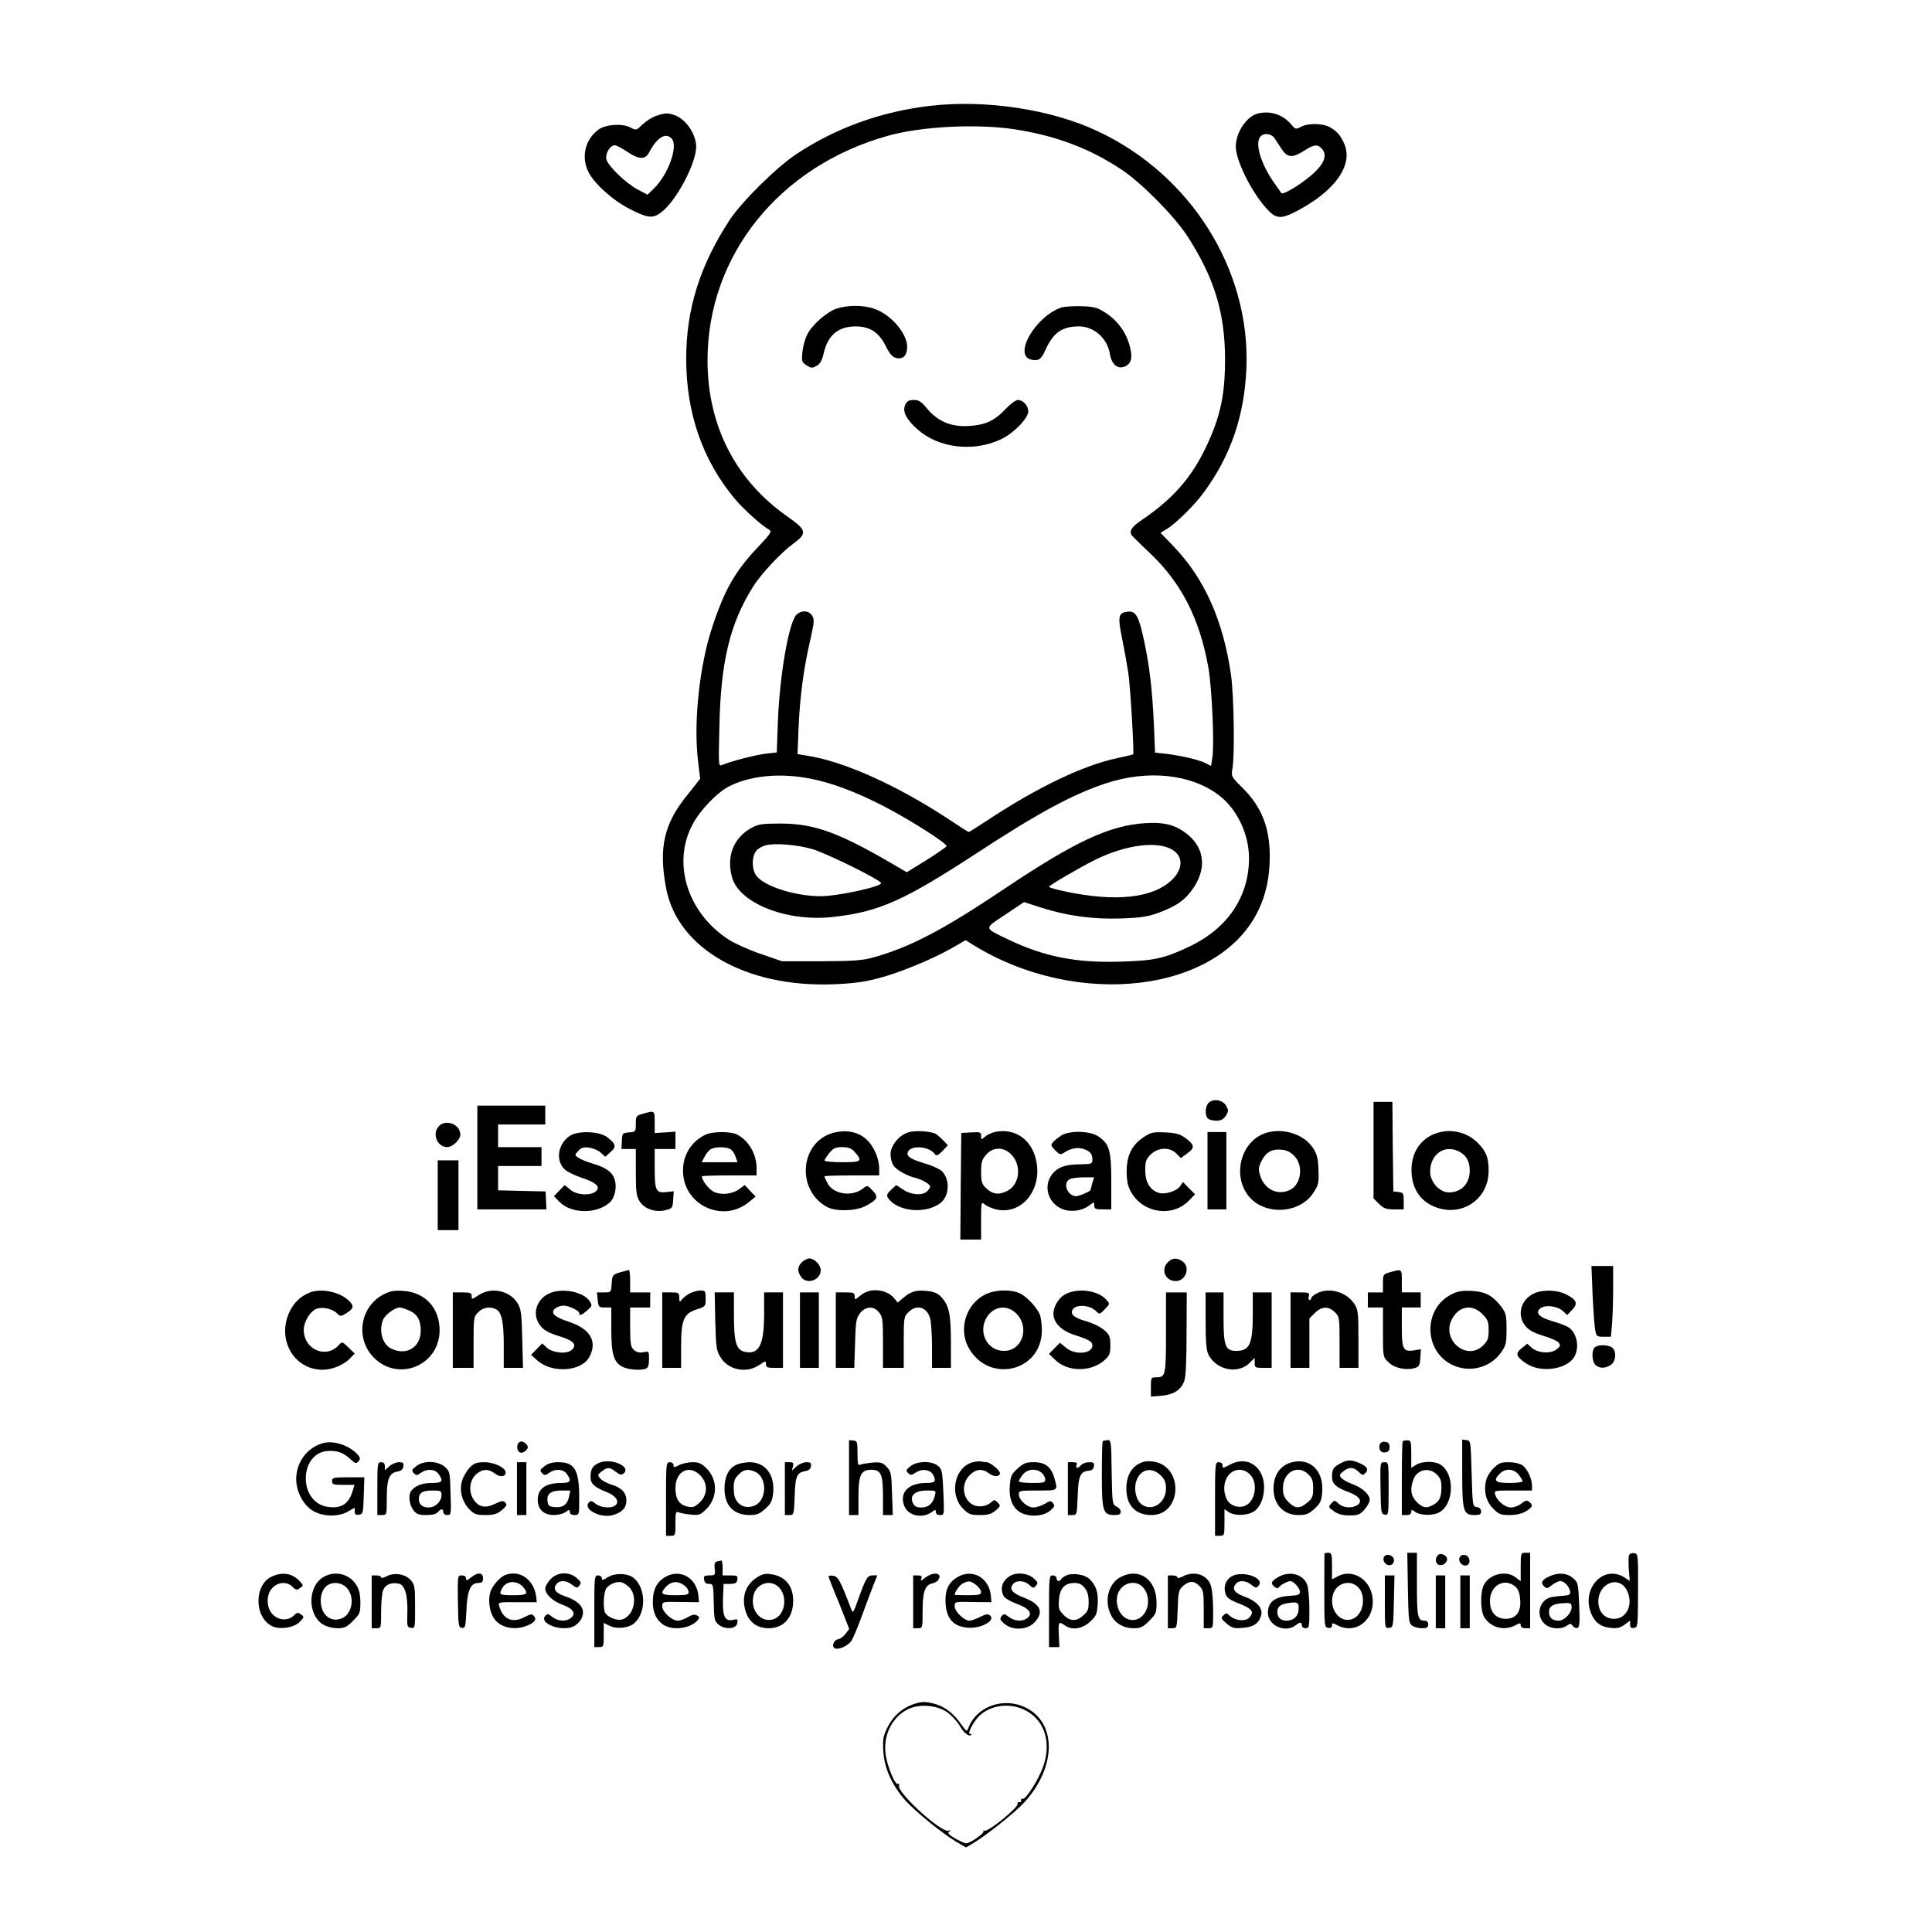 <?xml version="1.0" standalone="no"?>
<!DOCTYPE svg PUBLIC "-//W3C//DTD SVG 20010904//EN"
 "http://www.w3.org/TR/2001/REC-SVG-20010904/DTD/svg10.dtd">
<svg version="1.0" xmlns="http://www.w3.org/2000/svg"
 width="1024pt" height="1024pt" viewBox="0 0 1024 1024"
 preserveAspectRatio="xMidYMid meet">

<g transform="translate(0,1024) scale(0.1,-0.1)"
fill="#000000" stroke="none">
<path d="M4930 9679 c-258 -30 -498 -116 -708 -255 -106 -70 -290 -252 -354
-349 -157 -239 -231 -472 -231 -735 0 -291 87 -541 261 -748 43 -51 142 -140
179 -160 15 -9 8 -20 -57 -89 -123 -129 -180 -228 -247 -433 -66 -203 -97
-495 -74 -697 l12 -101 -70 -88 c-123 -152 -151 -280 -110 -494 61 -317 422
-524 884 -507 103 4 165 12 237 31 113 29 281 98 390 159 l76 44 38 -24 c555
-344 1306 -254 1514 183 40 82 60 177 60 284 0 155 -43 263 -145 365 -59 58
-60 61 -53 100 13 72 8 385 -7 495 -41 289 -140 511 -301 680 l-73 76 30 18
c49 29 145 123 198 194 143 194 216 405 227 657 23 523 -293 1028 -789 1260
-248 116 -592 168 -887 134z m445 -124 c219 -33 402 -102 571 -215 106 -71
278 -245 347 -351 141 -218 199 -403 200 -649 1 -162 -19 -277 -70 -400 -85
-207 -188 -332 -374 -458 -49 -33 -64 -55 -52 -77 5 -7 45 -47 91 -90 173
-162 270 -352 317 -615 18 -106 32 -401 21 -473 l-7 -47 -29 15 c-34 18 -131
40 -211 50 l-57 6 -6 147 c-9 185 -21 297 -51 441 -29 136 -44 163 -87 159
-51 -5 -55 -24 -30 -145 12 -59 26 -139 32 -177 11 -72 32 -427 26 -434 -2 -2
-37 -10 -78 -19 -183 -37 -429 -155 -701 -335 -49 -32 -90 -58 -92 -58 -3 0
-52 31 -110 70 -274 180 -556 306 -749 335 l-49 8 6 149 c8 167 26 301 62 458
21 94 22 107 9 128 -18 27 -57 29 -83 3 -40 -40 -88 -316 -98 -563 l-6 -166
-61 -7 c-55 -7 -182 -40 -230 -60 -18 -8 -18 0 -13 206 7 345 57 549 182 745
42 65 144 174 205 219 81 59 78 74 -29 149 -274 193 -421 482 -421 826 0 556
380 1029 955 1190 176 50 471 65 670 35z m-1085 -3441 c113 -21 250 -72 394
-147 141 -73 337 -198 333 -212 -2 -5 -50 -38 -107 -74 l-104 -64 -31 18
c-319 189 -450 239 -635 240 -99 0 -121 -3 -155 -22 -97 -52 -136 -151 -105
-263 38 -138 292 -238 536 -210 243 27 375 86 764 340 321 210 502 308 678
367 225 75 455 51 604 -63 95 -73 158 -205 158 -333 0 -202 -112 -370 -312
-466 -136 -65 -188 -77 -373 -82 -231 -7 -399 26 -590 117 -133 64 -132 56
-17 132 l100 67 88 -29 c143 -45 275 -63 427 -58 108 4 144 10 200 31 94 35
141 68 184 133 66 99 57 202 -23 273 -65 57 -127 75 -235 68 -188 -12 -371
-97 -744 -347 -333 -223 -504 -312 -705 -367 -52 -14 -106 -17 -270 -18 l-205
0 -113 39 c-62 21 -139 56 -170 76 -219 142 -301 405 -191 611 42 78 132 171
197 203 111 55 265 70 422 40z m18 -375 c82 -26 362 -164 362 -180 0 -19 -230
-69 -320 -69 -134 0 -296 51 -340 107 -26 33 -27 102 -2 133 9 12 33 26 52 30
50 13 170 2 248 -21z m1909 -5 c55 -35 53 -101 -5 -157 -101 -98 -300 -119
-571 -61 -45 10 -81 20 -81 24 0 7 166 104 245 143 165 81 334 102 412 51z"/>
<path d="M4433 8604 c-53 -19 -128 -85 -154 -136 -12 -23 -23 -64 -26 -93 -5
-49 -4 -54 22 -71 24 -16 30 -16 53 -3 19 10 29 28 38 67 21 95 77 142 169
142 75 0 123 -31 159 -103 20 -41 36 -59 54 -64 36 -9 57 9 60 51 6 72 -83
179 -176 210 -56 20 -143 19 -199 0z"/>
<path d="M5628 8611 c-137 -44 -260 -253 -163 -277 38 -9 54 1 75 49 41 93 89
127 178 127 81 0 152 -63 165 -148 9 -52 39 -79 75 -66 39 14 48 49 28 116
-20 72 -68 134 -131 173 -41 26 -59 30 -124 32 -42 1 -88 -2 -103 -6z"/>
<path d="M4798 8095 c-16 -35 4 -76 64 -130 112 -100 297 -123 444 -53 65 30
144 111 144 147 0 31 -27 61 -55 61 -11 0 -40 -21 -65 -48 -60 -63 -108 -85
-197 -90 -92 -5 -162 24 -219 92 -31 38 -44 46 -71 46 -26 0 -36 -6 -45 -25z"/>
<path d="M6670 9639 c-61 -13 -120 -99 -120 -176 0 -72 79 -234 160 -325 50
-57 75 -61 153 -22 208 106 310 245 263 359 -20 48 -42 72 -80 92 -39 20 -113
21 -150 1 -29 -15 -30 -14 -54 14 -42 50 -107 72 -172 57z m85 -131 c9 -13 26
-39 38 -58 30 -46 57 -48 116 -11 54 35 73 38 95 15 30 -30 20 -71 -31 -122
-55 -55 -172 -129 -182 -115 -3 5 -21 30 -39 56 -71 101 -103 212 -70 245 19
19 56 14 73 -10z"/>
<path d="M3476 9625 c-21 -7 -53 -28 -71 -45 -33 -32 -33 -32 -65 -15 -43 22
-130 16 -168 -12 -70 -51 -92 -142 -55 -221 29 -63 132 -155 223 -201 95 -48
121 -50 165 -16 80 60 185 260 185 348 -1 66 -53 144 -113 166 -36 14 -53 13
-101 -4z m85 -121 c34 -41 -20 -191 -96 -264 l-33 -32 -53 28 c-63 34 -156
124 -165 159 -7 30 19 75 44 75 9 0 40 -16 69 -36 59 -40 94 -41 114 -1 41 79
89 108 120 71z"/>
<path d="M6406 4395 c-19 -19 -21 -66 -4 -83 7 -7 27 -12 45 -12 24 0 37 7 50
26 15 24 15 29 2 53 -18 32 -68 40 -93 16z"/>
<path d="M7280 4144 l0 -256 29 -29 c25 -24 37 -29 80 -29 l51 0 0 44 c0 41
-2 45 -27 48 l-28 3 -3 238 -2 237 -50 0 -50 0 0 -256z"/>
<path d="M2530 4105 l0 -275 183 0 183 0 -2 48 -2 47 -126 3 -126 3 0 64 0 65
115 0 115 0 0 50 0 50 -115 0 -115 0 0 60 0 60 125 0 125 0 0 50 0 50 -180 0
-180 0 0 -275z"/>
<path d="M3408 4337 c-36 -10 -38 -12 -38 -53 0 -42 -1 -43 -36 -46 -35 -3
-36 -4 -38 -45 l-2 -43 38 0 38 0 0 -122 c0 -104 3 -128 20 -155 24 -40 84
-61 138 -47 35 9 37 11 40 55 l3 45 -36 -4 c-58 -7 -65 6 -65 124 l0 104 55 0
55 0 0 46 0 46 -55 -4 -55 -3 0 58 c0 62 0 62 -62 44z"/>
<path d="M2325 4270 c-36 -40 -7 -110 45 -110 28 0 70 39 70 66 0 55 -78 85
-115 44z"/>
<path d="M4417 4236 c-178 -48 -199 -305 -32 -394 46 -24 150 -21 201 5 66 35
72 48 39 83 -28 29 -28 29 -52 10 -58 -45 -157 -30 -187 29 -9 16 -16 32 -16
36 0 3 65 5 145 5 l145 0 0 34 c0 44 -17 94 -47 134 -43 58 -115 79 -196 58z
m110 -98 c47 -53 41 -58 -62 -58 -52 0 -95 4 -95 9 0 5 12 23 26 40 21 26 33
31 68 31 31 0 48 -6 63 -22z"/>
<path d="M4820 4240 c-51 -12 -100 -70 -100 -118 0 -20 7 -48 16 -60 17 -24
72 -55 119 -66 35 -9 75 -33 75 -46 0 -4 -7 -16 -16 -24 -24 -24 -85 -20 -127
9 l-37 24 -27 -25 c-21 -20 -25 -29 -17 -42 46 -72 194 -89 275 -31 50 35 57
122 13 170 -10 11 -46 28 -81 39 -80 24 -103 37 -103 55 0 46 111 45 145 -2 8
-11 16 -8 40 16 l29 31 -25 26 c-13 14 -31 29 -39 34 -25 14 -103 19 -140 10z"/>
<path d="M5272 4240 c-18 -4 -42 -16 -52 -25 -19 -17 -20 -17 -20 4 0 20 -4
22 -52 19 l-53 -3 -3 -282 -2 -283 55 0 55 0 0 102 c0 96 1 100 18 85 9 -8 35
-20 57 -26 138 -36 253 103 216 262 -25 110 -114 170 -219 147z m87 -118 c58
-58 46 -162 -22 -195 -44 -22 -78 -17 -113 18 -20 20 -24 34 -24 84 0 49 4 65
26 90 35 42 93 44 133 3z"/>
<path d="M6709 4235 c-129 -41 -179 -219 -94 -331 83 -108 273 -100 347 15 27
42 29 52 26 122 -2 62 -8 83 -30 116 -48 72 -158 107 -249 78z m154 -125 c46
-51 33 -146 -24 -176 -65 -33 -138 1 -160 76 -10 32 -9 44 7 76 24 48 57 66
109 60 28 -3 48 -14 68 -36z"/>
<path d="M7640 4241 c-91 -18 -151 -88 -158 -181 -7 -94 30 -170 102 -207 145
-75 306 20 306 181 0 70 -12 102 -57 148 -49 50 -123 73 -193 59z m100 -108
c34 -20 50 -52 50 -98 0 -68 -45 -115 -110 -115 -50 0 -100 55 -100 110 0 96
82 149 160 103z"/>
<path d="M3022 4221 c-65 -42 -80 -132 -28 -180 13 -12 54 -32 91 -44 77 -25
101 -50 71 -73 -32 -23 -100 -18 -134 11 l-29 24 -28 -29 -29 -30 28 -29 c62
-65 199 -67 268 -4 26 23 38 77 27 118 -12 42 -46 67 -119 88 -30 9 -64 23
-75 31 -20 14 -20 14 0 36 16 18 27 21 58 17 22 -3 49 -15 62 -27 l23 -21 28
25 c33 28 29 44 -20 80 -40 30 -150 34 -194 7z"/>
<path d="M3735 4224 c-73 -38 -115 -106 -115 -189 0 -182 213 -282 352 -164
l33 27 -29 30 -29 31 -27 -20 c-38 -29 -99 -35 -138 -15 -26 14 -62 60 -62 81
0 3 65 5 145 5 l145 0 0 40 c0 72 -42 145 -102 176 -36 19 -135 18 -173 -2z
m135 -74 c10 -5 23 -23 28 -40 l11 -30 -95 0 -95 0 16 30 c8 16 23 34 32 39
23 13 79 14 103 1z"/>
<path d="M5625 4222 c-16 -11 -36 -26 -44 -36 -13 -15 -11 -20 12 -43 24 -24
27 -25 49 -11 35 23 74 29 105 17 32 -12 43 -26 43 -56 0 -21 -4 -23 -62 -24
-85 0 -127 -17 -156 -59 -42 -62 -15 -147 56 -177 45 -19 105 -12 144 17 28
21 28 21 28 0 0 -17 6 -20 45 -20 l45 0 0 148 c0 166 -10 200 -69 239 -45 30
-151 32 -196 5z m164 -254 c-5 -18 -9 -34 -9 -35 0 -7 -61 -33 -76 -33 -45 0
-73 68 -36 89 9 6 43 11 74 11 l57 0 -10 -32z"/>
<path d="M6065 4215 c-60 -39 -88 -88 -93 -162 -2 -33 1 -77 8 -97 45 -137
223 -181 322 -79 l32 33 -32 32 -32 33 -15 -22 c-20 -28 -84 -47 -118 -34 -44
17 -67 58 -67 118 0 47 4 59 29 84 39 38 100 41 136 5 l24 -24 35 26 c41 29
38 45 -16 84 -25 17 -49 24 -103 26 -62 3 -75 0 -110 -23z"/>
<path d="M6400 4035 l0 -205 50 0 50 0 0 205 0 205 -50 0 -50 0 0 -205z"/>
<path d="M2320 3905 l0 -185 55 0 55 0 0 185 0 185 -55 0 -55 0 0 -185z"/>
<path d="M4250 3550 c-24 -24 -25 -48 -4 -78 30 -43 104 -17 104 36 0 28 -34
62 -60 62 -11 0 -29 -9 -40 -20z"/>
<path d="M6190 3550 c-39 -39 -14 -100 42 -100 53 0 79 74 36 104 -30 21 -54
20 -78 -4z"/>
<path d="M8441 3378 c4 -84 10 -169 14 -188 6 -33 9 -35 44 -35 l39 0 6 65 c3
36 6 120 6 188 l0 122 -57 0 -58 0 6 -152z"/>
<path d="M3285 3496 c-38 -12 -40 -15 -43 -59 -3 -47 -3 -47 -40 -47 l-38 0 4
-40 c4 -38 6 -40 38 -40 l34 0 0 -115 c0 -133 13 -175 59 -199 30 -16 96 -21
125 -10 11 4 16 19 16 50 0 43 0 43 -30 37 -22 -4 -36 0 -50 12 -17 16 -20 31
-20 122 l0 103 53 0 53 0 0 40 1 40 -54 0 -53 0 0 60 c0 33 -3 60 -7 59 -5 -1
-26 -7 -48 -13z"/>
<path d="M7368 3497 c-37 -10 -38 -12 -38 -59 l0 -48 -40 0 -40 0 0 -40 0 -40
40 0 40 0 0 -131 c0 -129 0 -131 28 -158 30 -31 90 -45 137 -33 27 8 30 13 33
55 l3 46 -35 -6 c-59 -9 -66 4 -66 123 l0 104 50 0 50 0 0 40 0 40 -50 0 -50
0 0 60 c0 65 1 65 -62 47z"/>
<path d="M1641 3389 c-48 -19 -84 -54 -107 -103 -68 -146 24 -306 176 -306 52
0 115 27 147 62 l23 24 -33 32 c-33 32 -34 32 -51 13 -68 -75 -186 -24 -186
81 0 39 30 92 61 108 29 16 86 6 113 -19 21 -20 21 -20 54 0 38 25 40 38 9 67
-49 46 -146 65 -206 41z"/>
<path d="M2030 3378 c-127 -69 -148 -244 -40 -342 133 -120 340 -27 340 153 0
119 -77 202 -193 209 -51 3 -70 -1 -107 -20z m134 -82 c47 -19 66 -51 66 -109
0 -89 -77 -135 -158 -94 -45 22 -65 93 -42 151 9 26 63 66 88 66 7 0 28 -6 46
-14z"/>
<path d="M2536 3375 c-34 -23 -36 -23 -36 -5 0 17 -7 20 -50 20 l-50 0 0 -200
0 -200 55 0 55 0 0 135 c0 131 1 137 25 160 25 26 63 32 95 15 29 -16 40 -66
40 -191 l0 -119 51 0 51 0 -4 153 c-3 131 -6 157 -23 187 -41 70 -141 91 -209
45z"/>
<path d="M2914 3386 c-74 -32 -97 -117 -48 -175 18 -22 45 -37 95 -52 79 -24
100 -46 69 -74 -26 -24 -102 -16 -134 14 l-22 21 -30 -31 -29 -30 32 -29 c79
-71 237 -60 278 20 42 81 3 147 -109 184 -79 25 -102 49 -72 72 11 8 30 14 43
14 29 0 83 -27 83 -40 0 -16 13 -11 43 15 26 24 27 26 12 49 -32 49 -144 71
-211 42z"/>
<path d="M3656 3385 c-16 -9 -35 -23 -42 -33 -12 -15 -13 -14 -14 11 0 25 -3
27 -45 27 l-45 0 0 -200 0 -200 50 0 50 0 0 113 c0 142 14 175 83 197 46 15
47 16 47 58 0 39 -2 42 -27 42 -16 0 -41 -7 -57 -15z"/>
<path d="M4561 3374 c-30 -25 -31 -25 -31 -5 0 19 -6 21 -50 21 l-50 0 0 -200
0 -200 49 0 49 0 4 129 c3 113 6 133 24 158 30 40 75 43 103 7 19 -24 21 -39
21 -160 l0 -134 55 0 55 0 0 135 c0 131 1 137 25 160 43 44 98 28 115 -33 5
-20 10 -88 10 -149 l0 -113 50 0 50 0 0 133 c0 149 -9 195 -48 239 -21 23 -39
31 -74 35 -60 7 -89 -1 -128 -34 l-32 -27 -17 21 c-40 51 -130 60 -180 17z"/>
<path d="M5220 3378 c-99 -50 -140 -180 -88 -278 106 -197 390 -131 390 89 0
31 -5 68 -10 82 -16 40 -73 100 -109 115 -50 22 -132 18 -183 -8z m155 -90
c87 -68 51 -208 -54 -208 -89 0 -139 99 -91 178 33 54 97 68 145 30z"/>
<path d="M5650 3382 c-43 -21 -74 -79 -65 -121 9 -42 49 -77 108 -96 76 -24
97 -36 97 -56 0 -45 -92 -53 -140 -12 l-32 26 -29 -29 -29 -30 33 -32 c66 -64
189 -65 260 -2 28 25 32 34 32 80 0 45 -4 55 -32 80 -18 16 -59 36 -92 46 -65
18 -87 35 -78 59 13 33 91 31 126 -4 19 -19 20 -18 47 10 27 28 27 29 8 50
-43 49 -148 64 -214 31z"/>
<path d="M6978 3384 c-16 -8 -28 -19 -28 -24 0 -6 -4 -10 -9 -10 -5 0 -7 9 -4
20 5 18 0 20 -46 20 l-51 0 0 -200 0 -200 50 0 50 0 0 131 0 131 29 29 c36 36
73 37 106 4 24 -23 25 -29 25 -160 l0 -135 50 0 50 0 0 154 c0 142 -2 155 -23
187 -42 63 -136 88 -199 53z"/>
<path d="M7692 3379 c-148 -75 -147 -295 1 -371 92 -47 206 -19 264 65 25 36
28 49 28 122 0 74 -3 85 -27 118 -47 61 -85 81 -158 85 -51 2 -74 -1 -108 -19z
m164 -103 c30 -30 34 -40 34 -86 0 -44 -4 -56 -29 -81 -87 -86 -224 30 -165
140 37 69 106 81 160 27z"/>
<path d="M8134 3386 c-74 -32 -97 -117 -48 -175 18 -22 45 -36 94 -51 37 -11
74 -27 81 -36 11 -14 10 -19 -11 -36 -31 -25 -101 -20 -133 10 l-22 20 -30
-24 c-35 -27 -30 -44 23 -80 80 -55 227 -31 260 42 25 54 6 128 -40 152 -12 7
-50 21 -82 30 -70 21 -91 45 -61 68 26 20 90 12 119 -15 l22 -21 27 28 c32 33
24 53 -33 82 -45 23 -120 26 -166 6z"/>
<path d="M3791 3238 c4 -141 6 -156 28 -192 42 -68 137 -87 205 -41 34 23 36
23 36 5 0 -17 7 -20 45 -20 l45 0 0 200 0 200 -50 0 -50 0 0 -115 c0 -163 -27
-216 -102 -200 -46 10 -58 51 -58 195 l0 120 -51 0 -51 0 3 -152z"/>
<path d="M4240 3190 l0 -200 50 0 50 0 0 200 0 200 -50 0 -50 0 0 -200z"/>
<path d="M6180 3177 c0 -229 -2 -237 -52 -237 -27 0 -28 -2 -28 -51 l0 -51 55
4 c66 6 105 31 122 79 8 22 12 110 12 252 l1 217 -55 0 -55 0 0 -213z"/>
<path d="M6390 3240 c0 -114 4 -158 15 -180 43 -83 157 -105 219 -43 l26 26 0
-27 c0 -24 3 -26 45 -26 l45 0 0 200 0 200 -50 0 -50 0 0 -114 c0 -159 -16
-196 -88 -196 -57 0 -67 25 -67 176 l0 134 -47 0 -48 0 0 -150z"/>
<path d="M8452 3098 c-17 -17 -15 -74 4 -92 20 -20 53 -20 82 0 29 20 31 79 3
94 -26 14 -74 13 -89 -2z"/>
<path d="M4500 2408 l0 -198 25 0 25 0 0 100 c0 112 14 140 68 140 51 0 62
-24 62 -138 l0 -102 26 0 26 0 -4 114 c-3 106 -5 116 -28 141 -22 23 -31 26
-75 23 -27 -3 -57 -7 -65 -11 -13 -6 -15 4 -15 59 0 63 -2 67 -22 69 l-23 2 0
-199z"/>
<path d="M5845 2601 c-3 -2 -5 -81 -5 -175 0 -197 6 -216 66 -216 26 0 34 4
34 18 0 9 -10 22 -22 27 -22 10 -23 14 -26 182 -2 165 -3 172 -23 170 -11 -1
-22 -3 -24 -6z"/>
<path d="M7435 2601 c-3 -2 -5 -91 -5 -198 l0 -193 25 0 c16 0 25 6 25 16 0
14 2 14 22 0 27 -19 94 -20 126 -2 82 45 83 212 2 256 -31 17 -96 15 -125 -4
l-25 -16 0 73 c0 67 -2 73 -20 73 -12 0 -23 -2 -25 -5z m180 -176 c20 -19 25
-34 25 -72 -1 -51 -12 -73 -47 -91 -34 -18 -52 -14 -84 17 -31 32 -37 66 -18
118 18 54 84 69 124 28z"/>
<path d="M7750 2432 c0 -203 6 -222 66 -222 27 0 34 4 34 19 0 13 -8 21 -22
23 -23 3 -23 6 -28 178 -5 172 -5 175 -27 177 l-23 3 0 -178z"/>
<path d="M1708 2590 c-83 -25 -138 -102 -138 -190 0 -67 39 -140 91 -169 54
-31 135 -31 184 -2 l35 20 0 -20 c0 -15 5 -20 23 -17 21 3 22 8 25 101 l3 97
-86 0 c-78 0 -85 -2 -85 -20 0 -18 7 -20 59 -20 l60 0 -9 -29 c-20 -71 -60
-98 -131 -88 -163 22 -155 297 8 297 49 0 75 -11 114 -47 23 -21 27 -22 39 -8
11 13 10 19 -5 36 -46 50 -131 77 -187 59z"/>
<path d="M2744 2585 c-8 -21 2 -45 19 -45 8 0 20 7 27 15 10 12 10 18 0 30 -7
8 -19 15 -27 15 -7 0 -16 -7 -19 -15z"/>
<path d="M7314 2586 c-10 -26 4 -48 28 -44 17 2 23 10 23 28 0 18 -6 26 -23
28 -13 2 -25 -3 -28 -12z"/>
<path d="M3174 2486 c-34 -15 -44 -33 -44 -75 0 -35 21 -54 85 -79 52 -20 72
-55 43 -73 -23 -15 -75 -10 -101 11 -22 17 -26 18 -37 5 -30 -36 65 -84 129
-65 49 14 71 38 71 77 0 41 -25 68 -79 84 -22 7 -49 21 -58 31 -17 19 -17 21
6 39 30 24 42 24 75 -2 21 -16 30 -18 41 -9 44 37 -67 85 -131 56z"/>
<path d="M5153 2489 c-95 -28 -123 -171 -48 -246 29 -29 39 -33 88 -33 45 0
61 5 84 24 27 23 27 26 11 42 -17 17 -18 17 -38 -1 -12 -11 -36 -19 -57 -19
-79 0 -113 105 -54 165 34 34 68 37 104 9 24 -19 57 -18 57 2 0 15 -52 58 -71
58 -9 0 -23 2 -31 4 -7 2 -27 0 -45 -5z"/>
<path d="M6065 2493 c-61 -16 -95 -67 -95 -143 0 -89 48 -140 133 -140 161 0
173 257 12 283 -16 3 -39 3 -50 0z m86 -72 c23 -23 29 -38 29 -71 0 -75 -73
-123 -127 -85 -30 21 -44 75 -32 120 19 67 81 84 130 36z"/>
<path d="M6525 2480 c-47 -24 -45 -24 -45 -5 0 8 -9 15 -20 15 -19 0 -20 -7
-20 -195 l0 -195 25 0 c24 0 25 2 25 71 l0 70 22 -15 c28 -20 90 -20 127 -1
37 19 61 71 61 132 0 107 -86 168 -175 123z m100 -55 c45 -44 29 -143 -26
-166 -37 -15 -82 2 -98 37 -33 72 4 154 69 154 19 0 40 -9 55 -25z"/>
<path d="M6845 2489 c-61 -17 -95 -67 -95 -140 0 -83 53 -139 131 -139 42 0
55 5 86 33 31 29 37 41 41 89 9 113 -65 184 -163 157z m90 -64 c20 -19 25 -34
25 -74 0 -43 -4 -53 -31 -75 -40 -34 -64 -33 -100 3 -23 24 -29 38 -29 74 0
85 80 128 135 72z"/>
<path d="M7105 2484 c-37 -19 -45 -31 -45 -70 0 -38 20 -57 84 -81 60 -22 80
-48 52 -69 -28 -20 -76 -17 -101 6 -21 20 -22 20 -39 1 -16 -18 -16 -20 14
-41 23 -16 46 -22 83 -22 45 0 55 4 79 31 15 17 28 40 28 51 0 29 -40 65 -92
84 -25 9 -52 24 -59 33 -11 13 -10 18 10 34 30 25 56 24 82 -2 19 -19 23 -20
36 -6 19 19 9 35 -33 53 -43 18 -62 18 -99 -2z"/>
<path d="M2000 2350 l0 -140 25 0 c25 0 25 1 25 88 0 102 13 135 55 142 21 4
31 12 33 28 3 18 -1 22 -24 22 -15 0 -38 -10 -51 -22 l-23 -21 0 21 c0 15 -6
22 -20 22 -19 0 -20 -7 -20 -140z"/>
<path d="M2206 2469 c-24 -19 -26 -23 -13 -37 13 -13 18 -13 38 2 33 23 75 20
93 -6 28 -39 21 -48 -37 -48 -50 0 -90 -16 -109 -44 -15 -21 -8 -74 13 -100
17 -22 29 -26 69 -26 30 0 52 5 60 15 7 8 16 15 21 15 5 0 9 -7 9 -15 0 -9 9
-15 21 -15 20 0 21 4 17 116 -3 113 -4 116 -31 140 -38 32 -112 34 -151 3z
m134 -154 c0 -33 -33 -65 -68 -65 -33 0 -52 16 -52 45 0 33 20 45 72 45 45 0
48 -2 48 -25z"/>
<path d="M2490 2462 c-15 -16 -34 -47 -41 -70 -16 -53 0 -113 41 -154 24 -24
36 -28 83 -28 45 0 61 5 87 26 26 23 29 29 18 40 -11 12 -20 10 -55 -7 -51
-25 -88 -17 -114 25 -27 42 -20 103 16 133 32 28 64 29 98 3 27 -21 57 -18 57
6 0 25 -61 54 -113 54 -40 0 -54 -5 -77 -28z"/>
<path d="M2740 2350 l0 -140 25 0 25 0 0 140 0 140 -25 0 -25 0 0 -140z"/>
<path d="M2886 2469 c-24 -19 -26 -23 -13 -37 13 -13 18 -13 38 2 33 23 75 20
93 -6 27 -37 20 -48 -28 -48 -84 0 -126 -30 -126 -89 0 -51 32 -81 86 -81 22
0 50 7 62 16 20 14 22 14 22 0 0 -10 9 -16 25 -16 25 0 25 1 25 88 0 151 -23
192 -111 192 -32 0 -55 -7 -73 -21z m130 -161 c-8 -42 -32 -60 -76 -56 -31 3
-35 7 -38 33 -5 38 19 55 76 55 l45 0 -7 -32z"/>
<path d="M3530 2295 l0 -195 25 0 c24 0 25 2 25 66 0 59 2 65 18 58 9 -4 38
-9 65 -12 43 -4 50 -1 81 30 60 60 61 155 1 215 -27 27 -41 33 -74 33 -23 0
-55 -7 -71 -15 -27 -14 -30 -14 -30 0 0 8 -9 15 -20 15 -19 0 -20 -7 -20 -195z
m181 126 c41 -42 41 -101 -1 -143 -26 -25 -36 -29 -63 -24 -46 9 -67 39 -67
98 0 90 72 128 131 69z"/>
<path d="M3898 2474 c-38 -20 -58 -63 -58 -124 0 -90 48 -140 134 -140 38 0
52 6 82 33 31 28 37 41 42 85 9 97 -42 162 -126 162 -26 -1 -59 -7 -74 -16z
m105 -35 c65 -30 62 -152 -4 -179 -54 -23 -105 10 -109 70 -4 52 1 72 25 95
26 27 51 31 88 14z"/>
<path d="M4160 2350 l0 -140 24 0 c24 0 24 2 28 100 3 107 12 126 58 133 16 3
26 11 28 25 3 18 -2 22 -24 22 -15 0 -39 -10 -52 -22 l-25 -23 6 23 c4 18 1
22 -19 22 l-24 0 0 -140z"/>
<path d="M4826 2469 c-24 -19 -26 -23 -13 -36 13 -13 18 -13 40 2 35 23 79 16
94 -14 16 -33 9 -41 -38 -41 -92 0 -141 -48 -118 -117 19 -59 102 -76 155 -32
11 9 14 8 14 -5 0 -10 8 -16 23 -16 22 0 22 1 17 121 -5 112 -7 122 -29 140
-33 27 -110 26 -145 -2z m129 -156 c-10 -42 -34 -63 -72 -63 -26 0 -36 6 -45
25 -18 39 12 65 75 65 49 0 49 0 42 -27z"/>
<path d="M5393 2456 c-33 -30 -37 -39 -41 -94 -5 -68 17 -118 60 -140 48 -24
119 -19 155 12 23 20 25 26 14 39 -11 14 -16 14 -44 -4 -18 -10 -45 -19 -60
-19 -33 0 -77 40 -77 70 0 19 6 20 100 20 110 0 107 -2 89 64 -17 61 -49 86
-109 86 -43 0 -55 -5 -87 -34z m129 -23 c10 -9 18 -24 18 -35 0 -16 -9 -18
-70 -18 -38 0 -70 4 -70 9 0 4 9 20 21 35 24 31 72 35 101 9z"/>
<path d="M5660 2350 l0 -140 24 0 c24 0 24 2 28 100 3 107 14 132 60 135 15 1
24 9 26 23 3 18 -2 22 -26 22 -16 0 -35 -7 -42 -15 -7 -8 -16 -15 -21 -15 -5
0 -6 7 -3 15 5 11 -1 15 -20 15 l-26 0 0 -140z"/>
<path d="M7317 2353 c2 -131 3 -138 23 -141 19 -3 20 1 20 137 0 140 0 141
-22 141 -23 0 -23 -1 -21 -137z"/>
<path d="M7915 2457 c-20 -20 -36 -48 -40 -70 -11 -57 3 -107 40 -144 29 -29
39 -33 87 -33 35 0 64 7 86 20 36 22 39 32 17 50 -12 10 -20 8 -41 -9 -15 -12
-39 -21 -55 -21 -32 0 -74 34 -84 68 -6 22 -5 22 94 22 l101 0 0 25 c0 38 -25
90 -51 109 -14 9 -43 16 -72 16 -42 0 -54 -5 -82 -33z m134 -33 c12 -15 21
-31 21 -35 0 -5 -31 -9 -70 -9 -77 0 -88 12 -50 50 29 29 74 26 99 -6z"/>
<path d="M7020 2005 c0 -3 -1 -92 -1 -197 0 -187 1 -193 20 -196 14 -2 21 2
21 13 0 14 3 14 30 0 99 -51 202 34 184 152 -14 94 -106 149 -182 109 l-32
-17 0 71 c0 63 -2 70 -20 70 -11 0 -20 -2 -20 -5z m180 -179 c42 -46 27 -140
-27 -165 -65 -30 -129 43 -109 124 16 65 92 87 136 41z"/>
<path d="M7462 1824 c3 -170 5 -187 22 -200 11 -8 35 -14 53 -14 26 0 33 4 33
20 0 13 -7 20 -18 20 -38 0 -42 18 -42 192 l0 168 -26 0 -25 0 3 -186z"/>
<path d="M7622 1998 c-17 -17 -15 -45 4 -52 19 -7 44 10 44 30 0 20 -34 36
-48 22z"/>
<path d="M8060 1934 l0 -75 -26 20 c-50 40 -139 19 -169 -39 -20 -39 -19 -134
1 -170 34 -56 105 -76 164 -45 27 14 30 14 30 0 0 -9 9 -15 25 -15 l25 0 0
200 0 200 -25 0 c-24 0 -25 -2 -25 -76z m-30 -102 c16 -13 24 -32 27 -68 7
-66 -21 -104 -76 -104 -53 0 -84 35 -84 95 0 81 75 124 133 77z"/>
<path d="M8634 1997 c-3 -9 -3 -42 -1 -75 l5 -61 -31 20 c-111 67 -228 -64
-173 -194 20 -47 49 -69 101 -75 37 -4 52 0 76 17 l29 22 0 -21 c0 -16 5 -21
21 -18 20 3 20 9 21 198 1 192 0 195 -21 198 -12 2 -24 -3 -27 -11z m-7 -195
c29 -70 -7 -142 -71 -142 -45 0 -75 27 -83 72 -17 112 112 171 154 70z"/>
<path d="M7334 1985 c-4 -9 0 -23 8 -31 20 -20 50 -7 46 20 -4 26 -45 35 -54
11z"/>
<path d="M7736 1984 c-9 -22 17 -49 39 -40 10 3 15 15 13 28 -4 29 -42 37 -52
12z"/>
<path d="M3800 1964 c-12 -4 -15 -14 -12 -39 4 -33 3 -35 -28 -35 -27 0 -31
-3 -28 -22 2 -16 10 -23 26 -23 22 0 23 -3 25 -98 2 -91 4 -100 26 -118 35
-28 95 -23 99 9 3 20 0 22 -21 17 -44 -11 -58 16 -55 109 l3 81 35 0 c28 1 36
5 38 23 3 20 -1 22 -37 22 l-41 0 0 40 c0 22 -3 39 -7 39 -5 -1 -15 -3 -23 -5z"/>
<path d="M1443 1885 c-96 -41 -98 -213 -3 -263 40 -21 117 -10 148 21 25 26
25 27 8 40 -17 12 -22 11 -38 -5 -31 -31 -84 -27 -115 8 -33 36 -32 106 2 139
30 31 77 33 105 5 18 -18 23 -19 40 -7 19 13 19 14 -1 36 -39 42 -90 51 -146
26z"/>
<path d="M1712 1880 c-82 -50 -82 -200 0 -250 20 -12 51 -20 77 -20 37 0 49 6
82 39 36 36 39 42 39 97 0 41 -6 69 -20 91 -37 62 -116 81 -178 43z m132 -63
c38 -52 19 -137 -36 -156 -58 -21 -108 23 -108 95 0 27 7 51 21 68 29 37 92
34 123 -7z"/>
<path d="M2048 1885 c-16 -9 -28 -11 -28 -5 0 5 -11 10 -25 10 l-25 0 0 -140
0 -140 25 0 c25 0 25 1 25 90 0 49 5 101 12 115 13 28 45 40 83 31 32 -8 47
-63 44 -159 -2 -67 -1 -72 19 -75 22 -3 22 -1 22 112 0 105 -2 117 -23 141
-28 33 -90 42 -129 20z"/>
<path d="M2496 1879 c-21 -17 -26 -18 -26 -5 0 10 -9 16 -22 16 -23 0 -23 -1
-21 -137 2 -128 3 -138 21 -141 18 -3 20 5 24 91 4 107 22 147 63 147 20 0 25
5 25 25 0 32 -27 33 -64 4z"/>
<path d="M2680 1893 c-29 -10 -70 -56 -81 -91 -13 -40 -5 -103 18 -138 33 -51
109 -68 177 -40 41 17 52 32 36 51 -10 12 -17 11 -50 -6 -64 -34 -114 -12
-134 58 -7 21 -5 22 96 21 l103 0 -3 29 c-11 89 -86 144 -162 116z m93 -65
c30 -36 22 -43 -53 -43 -72 0 -77 3 -59 36 22 42 79 45 112 7z"/>
<path d="M2919 1871 c-16 -16 -29 -39 -29 -50 0 -31 40 -69 95 -88 54 -20 70
-47 39 -70 -26 -19 -67 -16 -97 7 -22 18 -26 18 -38 4 -29 -35 67 -77 135 -60
36 9 66 45 66 79 0 36 -33 66 -97 87 -50 17 -64 39 -43 65 17 21 53 19 83 -5
23 -18 26 -18 38 -4 11 14 9 20 -14 40 -41 35 -100 33 -138 -5z"/>
<path d="M3223 1881 c-27 -17 -33 -18 -33 -6 0 8 -9 15 -20 15 -19 0 -20 -7
-20 -190 l0 -190 25 0 c24 0 25 2 25 64 l0 64 31 -15 c38 -19 102 -12 131 14
63 55 62 181 0 237 -32 28 -100 31 -139 7z m115 -57 c45 -51 20 -152 -43 -168
-29 -7 -79 15 -89 39 -11 29 -6 109 8 127 17 23 56 38 81 31 11 -2 30 -16 43
-29z"/>
<path d="M3523 1880 c-43 -26 -63 -68 -63 -130 0 -59 20 -100 60 -124 51 -30
143 -16 179 28 10 12 9 16 -5 24 -13 7 -26 4 -48 -9 -17 -10 -41 -19 -53 -19
-32 0 -83 47 -83 76 0 25 0 25 98 23 l97 -1 -3 32 c-8 98 -99 149 -179 100z
m110 -48 c9 -8 17 -22 17 -31 0 -13 -13 -16 -70 -16 -71 0 -82 7 -57 37 31 39
72 43 110 10z"/>
<path d="M4010 1878 c-50 -33 -72 -82 -66 -140 9 -81 56 -128 130 -128 80 0
130 57 130 146 0 80 -43 131 -121 141 -29 4 -46 -1 -73 -19z m119 -52 c47 -49
32 -145 -26 -167 -68 -25 -129 45 -109 126 16 64 92 87 135 41z"/>
<path d="M4904 1878 c-23 -18 -27 -19 -21 -5 5 13 1 17 -18 17 l-25 0 0 -140
0 -140 25 0 c25 0 25 1 25 90 0 101 12 138 49 147 14 3 29 11 33 17 27 39 -22
49 -68 14z"/>
<path d="M5073 1880 c-48 -29 -66 -72 -61 -142 6 -79 42 -118 115 -125 71 -7
153 38 120 65 -10 9 -23 7 -52 -8 -22 -11 -47 -20 -56 -20 -29 0 -79 49 -79
76 0 25 0 25 98 23 l97 -1 -3 32 c-8 98 -99 149 -179 100z m101 -41 c14 -11
26 -28 26 -37 0 -14 -11 -17 -70 -17 -39 0 -70 1 -70 2 0 15 27 53 44 61 31
15 40 14 70 -9z"/>
<path d="M5355 1888 c-43 -25 -57 -68 -35 -108 6 -11 37 -29 70 -41 66 -24 86
-52 54 -76 -26 -19 -67 -16 -97 7 -23 18 -26 18 -38 4 -11 -14 -9 -20 14 -40
43 -37 119 -34 158 5 54 55 36 99 -56 134 -62 24 -77 45 -55 72 18 21 60 18
85 -5 20 -19 23 -19 36 -4 12 14 10 19 -14 40 -31 26 -87 32 -122 12z"/>
<path d="M5654 1891 c-12 -5 -25 -14 -29 -20 -9 -16 -25 -13 -25 4 0 8 -9 15
-20 15 -19 0 -20 -7 -20 -190 l0 -190 28 0 27 0 -3 65 c-4 68 0 74 32 50 36
-27 92 -19 133 19 33 30 37 39 41 93 4 64 -9 102 -46 136 -24 22 -87 31 -118
18z m95 -67 c15 -19 21 -41 21 -74 0 -42 -4 -52 -32 -75 -37 -32 -71 -28 -107
12 -20 23 -22 34 -18 77 5 59 32 86 82 86 24 0 39 -7 54 -26z"/>
<path d="M5941 1882 c-65 -32 -90 -125 -54 -199 21 -46 67 -73 122 -73 37 0
49 6 82 39 36 36 39 42 39 97 0 122 -91 187 -189 136z m116 -54 c63 -70 12
-193 -72 -172 -64 16 -89 121 -40 169 32 33 84 34 112 3z"/>
<path d="M6268 1884 c-16 -8 -28 -10 -28 -4 0 5 -11 10 -25 10 l-25 0 0 -140
0 -140 24 0 c24 0 24 2 28 100 2 84 6 103 23 119 35 33 62 35 90 7 23 -23 25
-32 25 -126 l0 -100 25 0 c25 0 25 0 25 93 0 50 -5 109 -11 129 -16 61 -89 86
-151 52z"/>
<path d="M6528 1885 c-32 -18 -45 -56 -32 -94 7 -20 24 -32 71 -50 69 -27 82
-44 56 -73 -21 -24 -74 -19 -105 8 -17 16 -20 16 -34 2 -14 -14 -12 -18 17
-43 29 -24 39 -27 87 -23 58 5 86 25 97 69 9 36 -27 75 -90 97 -52 19 -67 41
-45 67 17 21 53 19 83 -5 22 -18 26 -18 38 -4 34 41 -85 82 -143 49z"/>
<path d="M6773 1880 c-37 -22 -40 -32 -17 -51 10 -8 18 -9 22 -2 8 12 47 33
61 33 17 0 51 -38 51 -57 0 -15 -10 -19 -52 -21 -82 -5 -117 -32 -118 -90 0
-67 91 -109 146 -67 25 19 34 19 34 0 0 -8 9 -15 20 -15 19 0 20 7 20 99 0 54
-5 112 -11 130 -20 58 -96 78 -156 41z m110 -169 c-1 -37 -26 -60 -63 -61 -32
0 -50 17 -50 46 0 27 16 41 55 47 53 8 60 4 58 -32z"/>
<path d="M8214 1886 c-41 -18 -50 -34 -31 -53 14 -14 18 -14 43 6 14 11 34 21
44 21 21 0 47 -28 52 -55 2 -17 -3 -20 -37 -23 -22 -1 -50 -5 -63 -7 -62 -14
-84 -94 -37 -140 28 -29 89 -34 120 -11 17 12 21 12 31 -2 6 -8 17 -13 25 -10
11 4 13 28 9 123 -5 113 -6 118 -33 141 -32 27 -75 31 -123 10z m116 -165 c0
-31 -39 -71 -69 -71 -33 0 -51 16 -51 46 0 29 18 42 65 46 49 4 55 2 55 -21z"/>
<path d="M4393 1878 c2 -7 28 -71 57 -142 l51 -130 -19 -25 c-10 -14 -28 -27
-39 -29 -25 -4 -38 -41 -17 -49 21 -8 71 15 87 41 8 11 33 71 55 131 22 61 50
134 61 163 l21 52 -26 0 c-27 0 -35 -14 -80 -140 -18 -52 -24 -61 -30 -45 -61
160 -72 180 -99 183 -20 3 -26 0 -22 -10z"/>
<path d="M7340 1749 c0 -140 0 -140 23 -137 21 3 22 6 25 141 l3 137 -26 0
-25 0 0 -141z"/>
<path d="M7610 1750 l0 -140 25 0 25 0 0 140 0 140 -25 0 -25 0 0 -140z"/>
<path d="M7740 1750 l0 -140 25 0 25 0 0 140 0 140 -25 0 -25 0 0 -140z"/>
<path d="M4837 1206 c-59 -22 -103 -62 -133 -121 -24 -49 -26 -64 -22 -130 6
-90 47 -179 117 -258 55 -60 188 -169 265 -216 l56 -33 37 22 c73 43 226 166
275 220 168 187 169 420 3 500 -117 57 -260 5 -302 -108 -8 -22 -10 -21 -40
21 -38 55 -86 92 -138 106 -51 14 -71 13 -118 -3z m183 -41 c23 -16 52 -48 66
-71 23 -40 50 -61 62 -49 3 3 0 5 -7 5 -16 0 20 68 51 97 76 71 207 70 288 -3
75 -68 89 -184 36 -299 -33 -72 -85 -147 -97 -139 -5 3 -8 0 -7 -8 2 -7 -3
-12 -10 -10 -8 1 -11 -1 -8 -6 10 -17 -159 -156 -178 -145 -6 3 -8 2 -3 -2 8
-9 -70 -65 -92 -65 -8 0 -34 12 -59 26 -34 20 -41 29 -31 36 11 8 10 9 -3 5
-39 -13 -277 205 -263 240 2 8 0 11 -5 8 -16 -10 -62 104 -67 167 -10 99 40
191 122 230 60 28 150 21 205 -17z"/>
</g>
</svg>
